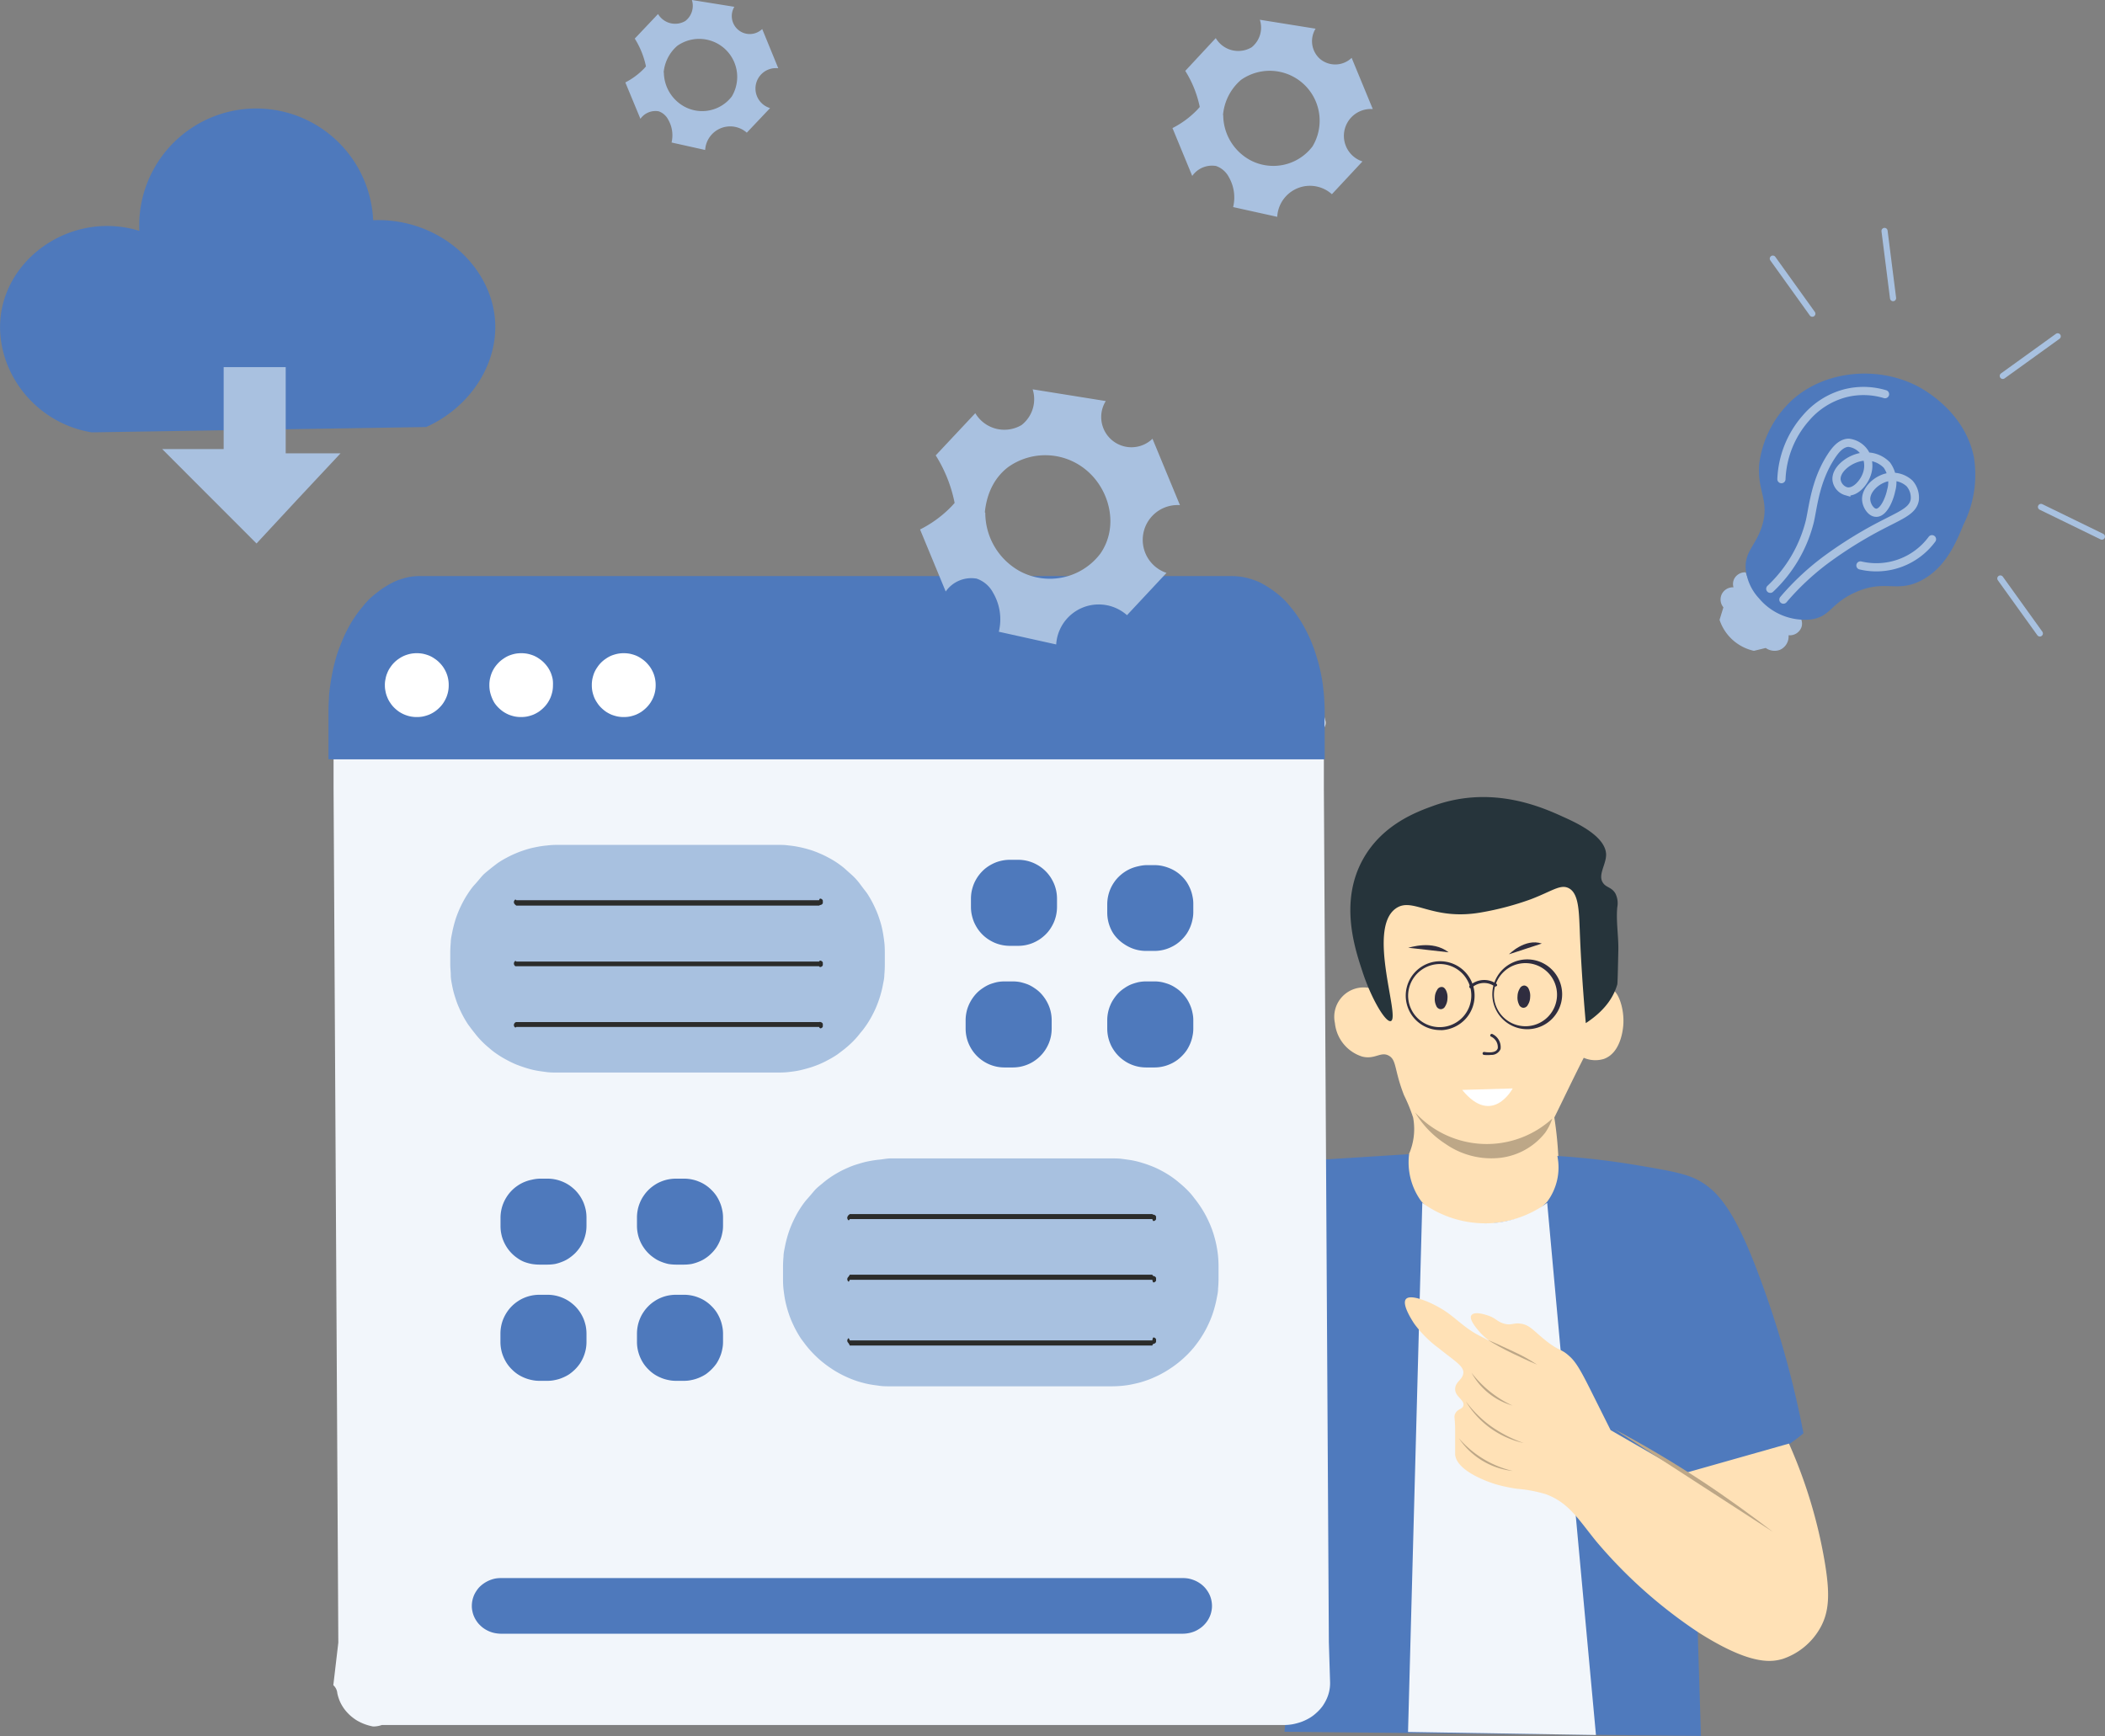 <svg xmlns="http://www.w3.org/2000/svg" viewBox="0 0 256.84 211.85"><rect x="0" y="0" width="256.84" height="211.85" fill="#808080" stroke="none"/><defs><style>.cls-1{fill:#ffe1b6;}.cls-2{fill:#4f7abd;}.cls-3{fill:#f2f6fb;}.cls-4{fill:#26343b;}.cls-5{fill:#1f3765;}.cls-6{fill:#bda787;}.cls-7{fill:#fff;}.cls-8{fill:#2f2d3f;}.cls-9{fill:#4e79bc;}.cls-10{fill:#a8c1e0;}.cls-11{fill:#2b2c2b;}.cls-12{fill:#a9c1e0;}.cls-13,.cls-14{fill:none;stroke-linecap:round;stroke-miterlimit:10;}.cls-13{stroke:#a9c1e0;}.cls-14{stroke:#a8c1e0;stroke-width:0.75px;}</style></defs><g id="Layer_2" data-name="Layer 2"><g id="new"><path class="cls-1" d="M189.65,136.37a44.42,44.42,0,0,1,.49,4.84,46.54,46.54,0,0,1-.12,6.57,11.54,11.54,0,0,1-8.43,5.45,11.1,11.1,0,0,1-10.28-5.08l.49-7.07a7.64,7.64,0,0,0,.62-4.71,20.32,20.32,0,0,0-1.11-2.72c-1.22-3.13-.88-4.29-1.86-4.83s-1.67.49-3.22.12a4.79,4.79,0,0,1-3.35-4.09,3.59,3.59,0,0,1,6-3.35l-1-12a29.53,29.53,0,0,1,24-2.35,24,24,0,0,1,2.35,9.42,48.85,48.85,0,0,1-.74,8.55,6.86,6.86,0,0,1,1.24-3.22c.33-.44,1-1.34,1.73-1.24,1,.14,1.68,2.37,1.62,4.09,0,.36-.14,3.64-2.36,4.46a3.54,3.54,0,0,1-2.48-.13C192,131.5,190.85,133.94,189.65,136.37Z"/><path class="cls-2" d="M171.93,140.84a8.06,8.06,0,0,0,1.36,5.57c3.53,4.83,11.77,2.35,12.14,2.23a6.7,6.7,0,0,0,3.35-2,7,7,0,0,0,1.24-5.58,95,95,0,0,1,9.67,1.12c3.87.65,5.81,1,7.31,1.73,2.61,1.33,4.77,3.8,8.05,12.89a118.42,118.42,0,0,1,5,18.1,19.29,19.29,0,0,1-13.51,4.58l1,32.35-50.81-.5c.58-6.74.92-14.12.87-22.06-.05-7.75-.47-15-1.11-21.56l-10.29-3a8.88,8.88,0,0,0,4-1.11c3.1-1.75,4.13-4.92,4.58-6.32,2.32-7.16-3.06-14.27-3.72-15.12Z"/><path class="cls-3" d="M173.54,146.78l-1.74,64.57,22.93.37q-3-32.46-5.95-64.94a12.92,12.92,0,0,1-6.82,2.48A13.07,13.07,0,0,1,173.54,146.78Z"/><path class="cls-4" d="M193.49,124.85c-.43-4.83-.64-8.69-.74-11.4-.1-2.36-.14-4.48-1.37-5.08-1-.49-2,.37-4.58,1.36a35.35,35.35,0,0,1-6.07,1.61c-6,1.06-8.34-1.94-10.41-.49-3.58,2.49.58,13.37-.62,13.75-.66.21-2.44-2.87-3.47-6.07-1-3-2.79-8.61.12-13.76,2.38-4.21,6.58-5.73,8.55-6.44,7.15-2.59,13.31.2,15.86,1.36,1.55.7,5.16,2.34,5.21,4.59,0,1.24-1.05,2.51-.37,3.47.4.57,1,.49,1.48,1.24a2.65,2.65,0,0,1,.25,1.73c-.16,1.73.16,3.47.13,5.21-.06,2.71-.09,4.06-.13,4.21C197,121.23,196.22,123.07,193.49,124.85Z"/><path class="cls-1" d="M218.28,176.16a60.25,60.25,0,0,1,4.33,14.25c.69,4,.64,6.32-.62,8.42a8.26,8.26,0,0,1-4.46,3.6c-1.54.47-4.15.67-10.28-3.22a58.69,58.69,0,0,1-12.52-11.16c-2.19-2.71-3.32-4.66-6.07-5.7a16.61,16.61,0,0,0-3.6-.68,20,20,0,0,1-2.6-.56c-.46-.14-4.69-1.48-4.91-3.59v-3c0-1.44-.18-1.62,0-2,.3-.64.89-.52,1-1,.17-.69-1-1.07-1-2s.95-1.15,1-2-1.13-1.48-3-3a13.85,13.85,0,0,1-3-3c-.26-.4-1.55-2.37-1-3s2.8.31,4,1c1.84,1,2.83,2.33,4.79,3.38.5.27.85.43,1,.53.93.5,1.73.87,2.18,1.09,2.86,1.32,5,2,5,2a21.73,21.73,0,0,1-3-1c-2-.82-3.66-1.49-5-3-.25-.29-1.32-1.5-1-2s1.43-.19,2,0c1,.32,1.11.75,2,1s1.13-.12,2,0c1.11.14,1.56.84,3,2,1.8,1.44,1.92,1,3,2,.9.8,1.61,2.21,3,5l2,4,9.08,5.23Z"/><path class="cls-5" d="M146.15,164.75l-.12-2c.72.17,1.47.34,2.23.5l1.86.37a9.9,9.9,0,0,1-1.37.62A8.5,8.5,0,0,1,146.15,164.75Z"/><path class="cls-6" d="M172.67,135.76a11.85,11.85,0,0,0,16.73.74,6.6,6.6,0,0,1-.87,1.73,8.19,8.19,0,0,1-5.95,3.1,9.77,9.77,0,0,1-6.19-1.73A11.7,11.7,0,0,1,172.67,135.76Z"/><path class="cls-6" d="M197,174.42c3.37,1.79,6.95,3.88,10.66,6.32,3.16,2.08,6,4.16,8.67,6.2"/><path class="cls-6" d="M178.85,171a14.15,14.15,0,0,0,3.14,3.09,16.2,16.2,0,0,0,3.92,2A10.94,10.94,0,0,1,178.85,171Z"/><path class="cls-6" d="M178,175.5a12.48,12.48,0,0,0,6.58,4A9.07,9.07,0,0,1,178,175.5Z"/><path class="cls-6" d="M179.55,167.52a13.67,13.67,0,0,0,2.26,2.3,13.08,13.08,0,0,0,2.74,1.7,8.32,8.32,0,0,1-5-4Z"/><path class="cls-6" d="M181.55,163.52c1,.4,2,.9,3.06,1.38s2,1,2.94,1.62c-1-.41-2.05-.91-3.05-1.39S182.51,164.11,181.55,163.52Z"/><path class="cls-7" d="M178.41,133l6.16-.18S182.08,137.52,178.41,133Z"/><path class="cls-8" d="M186,120.26a.66.66,0,0,1,.53.43,1.88,1.88,0,0,1,.17,1,1.79,1.79,0,0,1-.28.93.62.62,0,0,1-.56.36.63.63,0,0,1-.53-.42,1.93,1.93,0,0,1-.17-1,1.86,1.86,0,0,1,.28-.94A.64.64,0,0,1,186,120.26Z"/><path class="cls-8" d="M175.92,120.44c.21,0,.38.15.52.42a1.9,1.9,0,0,1,.17,1,1.86,1.86,0,0,1-.28.94.61.61,0,0,1-.56.35.63.63,0,0,1-.53-.42,1.88,1.88,0,0,1-.17-1,1.79,1.79,0,0,1,.28-.93A.61.61,0,0,1,175.92,120.44Z"/><path class="cls-8" d="M184.12,116.45s1.95-2,4-1.31Z"/><path class="cls-8" d="M171.82,115.65c.17,0,2.93-1,4.93.56Z"/><path class="cls-8" d="M181.94,128.73a4.67,4.67,0,0,1-.89,0,.19.19,0,0,1-.15-.22.18.18,0,0,1,.21-.14c.93.13,1.51,0,1.64-.46a1.42,1.42,0,0,0-.81-1.41.16.16,0,0,1-.09-.23.18.18,0,0,1,.24-.09,1.77,1.77,0,0,1,1,1.83A1.2,1.2,0,0,1,181.94,128.73Z"/><path class="cls-8" d="M186.51,125.59l-.33,0a4.26,4.26,0,1,1,.33,0Zm-4.23-4.16a3.85,3.85,0,1,0,3.81-3.9A3.85,3.85,0,0,0,182.28,121.43Z"/><path class="cls-8" d="M176.05,125.7a1.82,1.82,0,0,1-.33,0,4.2,4.2,0,1,1,3-1.26A4.28,4.28,0,0,1,176.05,125.7Zm-4.24-4.17a3.85,3.85,0,0,0,3.9,3.81,3.86,3.86,0,0,0,3.81-3.9,3.84,3.84,0,0,0-3.89-3.8A3.88,3.88,0,0,0,171.81,121.53Z"/><path class="cls-8" d="M182.48,120.38a.12.12,0,0,1-.1,0,2.21,2.21,0,0,0-2.81.16.18.18,0,0,1-.25,0,.19.19,0,0,1,0-.26,2.62,2.62,0,0,1,3.25-.24.19.19,0,0,1,.08.25C182.58,120.34,182.53,120.38,182.48,120.38Z"/><path class="cls-3" d="M162.29,205.32a4.64,4.64,0,0,1-.42,2,5.67,5.67,0,0,1-.51.89,5.12,5.12,0,0,1-.7.77,4.91,4.91,0,0,1-.85.65,6.36,6.36,0,0,1-1,.48,7.4,7.4,0,0,1-1.05.29,5.85,5.85,0,0,1-1.1.1H46.59a3.14,3.14,0,0,1-1.07.18,6.09,6.09,0,0,1-2-.75,5.82,5.82,0,0,1-.84-.64,5.65,5.65,0,0,1-.69-.77,5.16,5.16,0,0,1-.51-.88,5.41,5.41,0,0,1-.32-1,1.5,1.5,0,0,0-.49-1l.61-5.19L40.7,96.18v-7a1,1,0,0,1-.22-1,4.68,4.68,0,0,1,.31-1,5.2,5.2,0,0,1,.5-.89,5.59,5.59,0,0,1,.68-.78,5.7,5.7,0,0,1,1.77-1.12,6.05,6.05,0,0,1,1-.29,1.62,1.62,0,0,0,1.07-.5l15.42.58,5.44-.58h69l7.48.58h13.17a1,1,0,0,1,1.07-.36,6.05,6.05,0,0,1,1,.29,5.59,5.59,0,0,1,.95.47,4.65,4.65,0,0,1,.83.63,4.58,4.58,0,0,1,.69.77,5.16,5.16,0,0,1,.51.88,4.71,4.71,0,0,1,.32,1,1.08,1.08,0,0,1-.16,1v7.28l.61,104.28Z"/><path class="cls-9" d="M51.41,70.3H150.3a7.84,7.84,0,0,1,2.21.32q.54.16,1.08.39a10.58,10.58,0,0,1,1,.55c.34.21.67.44,1,.69a10.58,10.58,0,0,1,1,.84,10.21,10.21,0,0,1,.89,1,11.56,11.56,0,0,1,.83,1.09q.39.57.75,1.2c.23.41.45.85.66,1.3s.39.91.57,1.39.33,1,.47,1.46.27,1,.38,1.52.2,1,.27,1.57.13,1.07.16,1.6.06,1.08.06,1.62v5.82H40.08V86.8q0-.81.06-1.62c0-.54.09-1.07.16-1.6s.16-1,.27-1.57.23-1,.37-1.53.3-1,.48-1.46.37-.94.57-1.39.43-.88.66-1.3.49-.82.75-1.2a12.85,12.85,0,0,1,.83-1.08,10.34,10.34,0,0,1,.89-1,12.26,12.26,0,0,1,1-.83,8.21,8.21,0,0,1,1-.69,9.45,9.45,0,0,1,1-.55,7.8,7.8,0,0,1,1.08-.39,7,7,0,0,1,1.1-.24A8.29,8.29,0,0,1,51.41,70.3Z"/><path class="cls-7" d="M54.75,83.61a3.91,3.91,0,0,1-.07.76,3.83,3.83,0,0,1-.22.73,4.32,4.32,0,0,1-.36.67,3.49,3.49,0,0,1-.49.59,4,4,0,0,1-.59.49,3.91,3.91,0,0,1-.67.36,4.71,4.71,0,0,1-.73.22,3.91,3.91,0,0,1-.76.07,3.84,3.84,0,0,1-.76-.07,4,4,0,0,1-1.41-.58,4.65,4.65,0,0,1-.59-.49,3.44,3.44,0,0,1-.48-.59,3.11,3.11,0,0,1-.36-.67,3.22,3.22,0,0,1-.22-.73,3.27,3.27,0,0,1-.08-.76,3.22,3.22,0,0,1,.08-.76,3.15,3.15,0,0,1,.22-.74,3.11,3.11,0,0,1,.36-.67,3.72,3.72,0,0,1,1.07-1.07,3.75,3.75,0,0,1,.68-.37,4.4,4.4,0,0,1,.73-.22,3.84,3.84,0,0,1,.76-.07,3.91,3.91,0,0,1,.76.07,4.71,4.71,0,0,1,.73.22,3.36,3.36,0,0,1,.67.37,3.44,3.44,0,0,1,.59.48,3.94,3.94,0,0,1,.49.59,4.32,4.32,0,0,1,.36.67,3.71,3.71,0,0,1,.22.74A3.84,3.84,0,0,1,54.75,83.61Z"/><path class="cls-7" d="M67.47,83.61a3.91,3.91,0,0,1-.07.76,4.71,4.71,0,0,1-.22.73,4.32,4.32,0,0,1-.36.67,4,4,0,0,1-.49.59,4.65,4.65,0,0,1-.59.49,4.32,4.32,0,0,1-.67.36,4.71,4.71,0,0,1-.73.22,4,4,0,0,1-.77.07,3.91,3.91,0,0,1-.76-.07,4.71,4.71,0,0,1-.73-.22,4.32,4.32,0,0,1-.67-.36,4.65,4.65,0,0,1-.59-.49,4,4,0,0,1-.49-.59A4.32,4.32,0,0,1,60,85.1a4.71,4.71,0,0,1-.22-.73,3.91,3.91,0,0,1-.07-.76,3.84,3.84,0,0,1,.07-.76,4.52,4.52,0,0,1,.22-.74,4.32,4.32,0,0,1,.36-.67,4.65,4.65,0,0,1,.49-.59,3.87,3.87,0,0,1,.59-.48,3.66,3.66,0,0,1,.67-.37,4.71,4.71,0,0,1,.73-.22,3.91,3.91,0,0,1,.76-.07,4,4,0,0,1,.77.07,4.71,4.71,0,0,1,.73.22,3.66,3.66,0,0,1,.67.37,3.87,3.87,0,0,1,.59.48,4.65,4.65,0,0,1,.49.59,4.32,4.32,0,0,1,.36.67,4.52,4.52,0,0,1,.22.74A3.84,3.84,0,0,1,67.47,83.61Z"/><path class="cls-7" d="M80,83.61a3.91,3.91,0,0,1-.07.76,3.83,3.83,0,0,1-.22.73,4.32,4.32,0,0,1-.36.67,4,4,0,0,1-.49.59,4.65,4.65,0,0,1-.59.49,4.32,4.32,0,0,1-.67.36,4.71,4.71,0,0,1-.73.22,3.91,3.91,0,0,1-.76.07,3.84,3.84,0,0,1-.76-.07,4.83,4.83,0,0,1-.74-.22,4.32,4.32,0,0,1-.67-.36,4.65,4.65,0,0,1-.59-.49,3.44,3.44,0,0,1-.48-.59,3.66,3.66,0,0,1-.37-.67,4.71,4.71,0,0,1-.22-.73,3.91,3.91,0,0,1-.07-.76,3.84,3.84,0,0,1,.07-.76,4.52,4.52,0,0,1,.22-.74,3.66,3.66,0,0,1,.37-.67,3.72,3.72,0,0,1,1.07-1.07,3.66,3.66,0,0,1,.67-.37,4.83,4.83,0,0,1,.74-.22,3.84,3.84,0,0,1,.76-.07,3.91,3.91,0,0,1,.76.07,4.71,4.71,0,0,1,.73.22,3.66,3.66,0,0,1,.67.37,3.87,3.87,0,0,1,.59.48,4.65,4.65,0,0,1,.49.59,4.32,4.32,0,0,1,.36.67,3.71,3.71,0,0,1,.22.74A3.84,3.84,0,0,1,80,83.61Z"/><path class="cls-10" d="M67.94,103.1h27c.43,0,.85,0,1.28.07a10.8,10.8,0,0,1,1.27.19c.42.08.83.19,1.24.31s.81.27,1.21.44a12.12,12.12,0,0,1,1.15.55,11,11,0,0,1,1.1.66c.35.25.7.5,1,.78s.64.56.95.86.59.63.86,1,.52.68.76,1a12.47,12.47,0,0,1,.66,1.11c.2.38.38.77.55,1.17s.3.8.43,1.21.23.83.31,1.26.14.85.19,1.28.06.86.06,1.29v1.42q0,.64-.06,1.29c0,.43-.11.85-.19,1.28s-.19.84-.31,1.25-.27.82-.43,1.22-.35.79-.55,1.17a12.47,12.47,0,0,1-.66,1.11c-.24.35-.49.7-.76,1a11.3,11.3,0,0,1-.86,1,12.87,12.87,0,0,1-.95.87c-.33.27-.68.53-1,.77a11,11,0,0,1-1.1.66,12.2,12.2,0,0,1-1.15.56c-.4.16-.8.31-1.21.43s-.82.23-1.24.32-.84.14-1.27.19-.85.06-1.28.06h-27c-.43,0-.86,0-1.28-.06s-.85-.11-1.27-.19-.83-.19-1.24-.32-.81-.27-1.21-.43a12.2,12.2,0,0,1-1.15-.56,11,11,0,0,1-1.1-.66c-.36-.24-.7-.5-1-.77a11.13,11.13,0,0,1-.95-.87,11.3,11.3,0,0,1-.86-1c-.27-.33-.52-.68-.76-1a12.47,12.47,0,0,1-.66-1.11c-.2-.38-.38-.77-.55-1.17s-.3-.81-.43-1.22-.23-.83-.31-1.25S55,119.42,55,119s-.06-.86-.06-1.29v-1.42q0-.65.06-1.29c0-.43.11-.86.19-1.28s.19-.84.31-1.26.27-.82.43-1.21.35-.79.55-1.17a12.47,12.47,0,0,1,.66-1.11c.24-.36.49-.71.76-1s.56-.65.86-1,.62-.59.95-.86.67-.53,1-.78a11,11,0,0,1,1.1-.66,12.12,12.12,0,0,1,1.15-.55c.4-.17.8-.31,1.21-.44s.82-.23,1.24-.31a10.8,10.8,0,0,1,1.27-.19C67.08,103.13,67.51,103.1,67.94,103.1Z"/><path class="cls-11" d="M99.94,110.51H63a1,1,0,0,1-.21-.19.35.35,0,0,1-.09-.23.36.36,0,0,1,.09-.24c.05-.07.12-.12.21,0H99.94c.06-.2.12-.2.18-.19a.33.33,0,0,1,.16.07.36.36,0,0,1,.11.14.37.37,0,0,1,0,.18.33.33,0,0,1,0,.17.3.3,0,0,1-.11.14.33.33,0,0,1-.16.07A.58.58,0,0,0,99.94,110.51Z"/><path class="cls-11" d="M99.94,117.91H63a.2.2,0,0,1-.21-.09.37.37,0,0,1,0-.48c.05-.07.12-.12.21,0H99.94c.06-.12.12-.12.18-.11a.46.46,0,0,1,.16.07.36.36,0,0,1,.11.14.39.39,0,0,1,0,.18.33.33,0,0,1,0,.17.3.3,0,0,1-.11.14.33.33,0,0,1-.16.07A.16.16,0,0,1,99.94,117.91Z"/><path class="cls-11" d="M99.94,125.32H63c-.09.1-.16.06-.21,0a.33.33,0,0,1-.09-.23.36.36,0,0,1,.09-.24.3.3,0,0,1,.21-.13H99.94a.28.28,0,0,1,.18,0,.46.46,0,0,1,.16.07.36.36,0,0,1,.11.14.37.37,0,0,1,0,.18.35.35,0,0,1,0,.17.3.3,0,0,1-.11.14.33.33,0,0,1-.16.07C100.06,125.47,100,125.46,99.94,125.32Z"/><path class="cls-10" d="M108.66,141.36h27c.43,0,.86,0,1.28.06s.85.11,1.27.19a10.75,10.75,0,0,1,1.24.32c.41.12.81.27,1.21.43s.78.35,1.15.55.75.43,1.1.67a11,11,0,0,1,1,.77c.33.27.65.56.95.86s.59.63.86,1a13.63,13.63,0,0,1,1.42,2.15c.2.38.38.77.55,1.17a12.58,12.58,0,0,1,.43,1.22c.12.41.23.83.31,1.25s.15.85.19,1.28.06.86.06,1.29V156q0,.65-.06,1.29c0,.43-.11.86-.19,1.28s-.19.84-.31,1.25a12.58,12.58,0,0,1-.43,1.22c-.17.4-.35.79-.55,1.17a13.63,13.63,0,0,1-1.42,2.15c-.27.33-.56.65-.86.95a12.94,12.94,0,0,1-2,1.64c-.35.24-.72.46-1.1.67s-.76.38-1.15.55-.8.31-1.21.44-.82.22-1.24.31-.84.15-1.27.19-.85.06-1.28.06h-27c-.43,0-.86,0-1.28-.06s-.85-.11-1.27-.19-.83-.19-1.24-.31-.81-.27-1.21-.44-.78-.35-1.15-.55-.75-.43-1.1-.67a12.94,12.94,0,0,1-2-1.64c-.3-.3-.59-.62-.86-.95s-.52-.68-.76-1a12.47,12.47,0,0,1-.66-1.11c-.2-.38-.38-.77-.55-1.17a12.58,12.58,0,0,1-.43-1.22c-.12-.41-.23-.83-.31-1.25s-.14-.85-.19-1.28-.06-.86-.06-1.29v-1.42q0-.65.06-1.29c0-.43.11-.86.19-1.28s.19-.84.31-1.25a12.58,12.58,0,0,1,.43-1.22c.17-.4.35-.79.55-1.17a12.47,12.47,0,0,1,.66-1.11c.24-.36.49-.7.76-1s.56-.65.86-1,.62-.59.95-.86a11,11,0,0,1,1-.77c.35-.24.72-.46,1.1-.67s.76-.38,1.15-.55.8-.31,1.21-.43a10.75,10.75,0,0,1,1.24-.32c.42-.08.84-.15,1.27-.19S108.23,141.36,108.66,141.36Z"/><path class="cls-11" d="M140.6,148.76H103.68c-.09.21-.16.16-.21.09a.36.36,0,0,1,0-.48c0-.07.12-.11.21-.22H140.6a.24.24,0,0,0,.18.08.33.33,0,0,1,.16.07.3.3,0,0,1,.11.14.33.33,0,0,1,0,.17.39.39,0,0,1,0,.18.36.36,0,0,1-.11.14.46.46,0,0,1-.16.07C140.72,149,140.66,149,140.6,148.76Z"/><path class="cls-11" d="M140.6,156.17H103.68c-.09.29-.16.24-.21.17a.37.37,0,0,1,0-.48,1.1,1.1,0,0,0,.21-.31H140.6c.06.16.12.15.18.17a.33.33,0,0,1,.16.07.3.3,0,0,1,.11.14.33.33,0,0,1,0,.17.39.39,0,0,1,0,.18.36.36,0,0,1-.11.14.46.46,0,0,1-.16.07C140.72,156.5,140.66,156.5,140.6,156.17Z"/><path class="cls-11" d="M140.6,164.19H103.68a1.16,1.16,0,0,0-.21-.36.35.35,0,0,1-.09-.23.36.36,0,0,1,.09-.24c0-.07.12-.12.21.21H140.6c.06-.37.12-.37.18-.36a.46.46,0,0,1,.16.07.36.36,0,0,1,.11.14.37.37,0,0,1,0,.18.35.35,0,0,1,0,.17.36.36,0,0,1-.11.14.33.33,0,0,1-.16.07C140.72,164,140.66,164,140.6,164.19Z"/><path class="cls-9" d="M139.85,105.57h1a4.7,4.7,0,0,1,.92.09,5.38,5.38,0,0,1,.89.27,4.53,4.53,0,0,1,1.54,1,4.59,4.59,0,0,1,.6.72,5.34,5.34,0,0,1,.43.82,4.67,4.67,0,0,1,.27.9,4.05,4.05,0,0,1,.1.92v1a4.2,4.2,0,0,1-.1.93,4.79,4.79,0,0,1-.27.89,4.92,4.92,0,0,1-.43.82,4.59,4.59,0,0,1-.6.72,4.45,4.45,0,0,1-.71.59,5.06,5.06,0,0,1-.83.44,4.57,4.57,0,0,1-.89.27,4.7,4.7,0,0,1-.92.09h-1a4.88,4.88,0,0,1-.93-.09,4.57,4.57,0,0,1-.89-.27,5,5,0,0,1-.82-.44A4.71,4.71,0,0,1,135.9,114a4.32,4.32,0,0,1-.44-.82,4.79,4.79,0,0,1-.27-.89,4.88,4.88,0,0,1-.09-.93v-1a4.81,4.81,0,0,1,.36-1.82,4.64,4.64,0,0,1,.44-.82,4.52,4.52,0,0,1,.59-.72,5.14,5.14,0,0,1,.72-.59,5,5,0,0,1,.82-.44,5.38,5.38,0,0,1,.89-.27A4.88,4.88,0,0,1,139.85,105.57Z"/><path class="cls-9" d="M122.57,119.76h1a4.88,4.88,0,0,1,.93.09,7,7,0,0,1,.89.27,4.36,4.36,0,0,1,.82.45,4.46,4.46,0,0,1,.72.58,5.1,5.1,0,0,1,.59.73,5,5,0,0,1,.44.82,4.37,4.37,0,0,1,.27.89,4.7,4.7,0,0,1,.09.92v1a4.88,4.88,0,0,1-.09.93,4.57,4.57,0,0,1-.27.89,5,5,0,0,1-.44.82,4.71,4.71,0,0,1-1.31,1.31,4.32,4.32,0,0,1-.82.44,4.79,4.79,0,0,1-.89.27,4.88,4.88,0,0,1-.93.09h-1a4.88,4.88,0,0,1-.93-.09,4.79,4.79,0,0,1-.89-.27,4.64,4.64,0,0,1-.82-.44,4.71,4.71,0,0,1-1.31-1.31,5,5,0,0,1-.44-.82,4.57,4.57,0,0,1-.27-.89,4.88,4.88,0,0,1-.09-.93v-1a4.7,4.7,0,0,1,.09-.92,4.37,4.37,0,0,1,.27-.89,5,5,0,0,1,.44-.82,5.1,5.1,0,0,1,.59-.73,4.46,4.46,0,0,1,.72-.58,4.7,4.7,0,0,1,.82-.45,7,7,0,0,1,.89-.27A4.88,4.88,0,0,1,122.57,119.76Z"/><path class="cls-9" d="M139.85,119.76h1a4.7,4.7,0,0,1,.92.09,6.55,6.55,0,0,1,.89.27,4.44,4.44,0,0,1,.83.45,4.39,4.39,0,0,1,.71.58,5.17,5.17,0,0,1,.6.73,4.92,4.92,0,0,1,.43.82,4.37,4.37,0,0,1,.27.89,4.05,4.05,0,0,1,.1.92v1a4.2,4.2,0,0,1-.1.93,4.57,4.57,0,0,1-.27.89,4.92,4.92,0,0,1-.43.82,4.59,4.59,0,0,1-.6.72,4.45,4.45,0,0,1-.71.59,4.4,4.4,0,0,1-.83.44,4.57,4.57,0,0,1-.89.27,4.7,4.7,0,0,1-.92.09h-1a4.88,4.88,0,0,1-.93-.09,4.57,4.57,0,0,1-.89-.27,4.32,4.32,0,0,1-.82-.44,4.71,4.71,0,0,1-1.31-1.31,4.32,4.32,0,0,1-.44-.82,4.57,4.57,0,0,1-.27-.89,4.88,4.88,0,0,1-.09-.93v-1a4.7,4.7,0,0,1,.09-.92,4.37,4.37,0,0,1,.27-.89,4.32,4.32,0,0,1,.44-.82,5.1,5.1,0,0,1,.59-.73,4.46,4.46,0,0,1,.72-.58,4.36,4.36,0,0,1,.82-.45,6.55,6.55,0,0,1,.89-.27A4.88,4.88,0,0,1,139.85,119.76Z"/><path class="cls-9" d="M65.81,143.83h1a4.7,4.7,0,0,1,.92.09,4.85,4.85,0,0,1,1.72.71,5.63,5.63,0,0,1,.72.59,5.14,5.14,0,0,1,.59.72,5,5,0,0,1,.44.82,5.38,5.38,0,0,1,.27.89,4.81,4.81,0,0,1,.09.93v1a4.7,4.7,0,0,1-.09.92,5.11,5.11,0,0,1-.27.89,5,5,0,0,1-.44.82,5.14,5.14,0,0,1-.59.72,5.63,5.63,0,0,1-.72.59,3.89,3.89,0,0,1-.83.44,5.13,5.13,0,0,1-.89.28,5.62,5.62,0,0,1-.92.08h-1a5.84,5.84,0,0,1-.93-.08A5.73,5.73,0,0,1,64,154a3.82,3.82,0,0,1-.82-.44,4.71,4.71,0,0,1-1.31-1.31,5,5,0,0,1-.44-.82,4.37,4.37,0,0,1-.27-.89,4.7,4.7,0,0,1-.09-.92v-1a4.81,4.81,0,0,1,.09-.93,4.57,4.57,0,0,1,.27-.89,5,5,0,0,1,.44-.82,4.71,4.71,0,0,1,1.31-1.31,4.32,4.32,0,0,1,.82-.44,4.79,4.79,0,0,1,.89-.27A4.88,4.88,0,0,1,65.81,143.83Z"/><path class="cls-9" d="M82.47,143.83h1a4.7,4.7,0,0,1,.92.09,4.57,4.57,0,0,1,.89.27,4.4,4.4,0,0,1,.83.44,4.45,4.45,0,0,1,.71.59,4.59,4.59,0,0,1,.6.72,4.92,4.92,0,0,1,.43.82,4.57,4.57,0,0,1,.27.89,4.14,4.14,0,0,1,.1.93v1a4.05,4.05,0,0,1-.1.92,4.37,4.37,0,0,1-.27.89,4.92,4.92,0,0,1-.43.82,4.59,4.59,0,0,1-.6.72,4.45,4.45,0,0,1-.71.59,3.89,3.89,0,0,1-.83.44,5.41,5.41,0,0,1-.89.28,5.62,5.62,0,0,1-.92.08h-1a5.84,5.84,0,0,1-.93-.08,5.41,5.41,0,0,1-.89-.28,3.82,3.82,0,0,1-.82-.44,4.71,4.71,0,0,1-1.31-1.31,4.32,4.32,0,0,1-.44-.82,4.37,4.37,0,0,1-.27-.89,4.7,4.7,0,0,1-.09-.92v-1a4.81,4.81,0,0,1,.09-.93,4.57,4.57,0,0,1,.27-.89,4.32,4.32,0,0,1,.44-.82,4.71,4.71,0,0,1,1.31-1.31,4.32,4.32,0,0,1,.82-.44,4.57,4.57,0,0,1,.89-.27A4.88,4.88,0,0,1,82.47,143.83Z"/><path class="cls-9" d="M65.81,158h1a4.7,4.7,0,0,1,.92.09,4.85,4.85,0,0,1,1.72.71,5.63,5.63,0,0,1,.72.59,5.14,5.14,0,0,1,.59.72,5,5,0,0,1,.44.82,5.38,5.38,0,0,1,.27.89,4.88,4.88,0,0,1,.09.93v1a4.7,4.7,0,0,1-.09.92,4.85,4.85,0,0,1-.71,1.72,5.05,5.05,0,0,1-.59.71,5.73,5.73,0,0,1-.72.6,5,5,0,0,1-.83.43,4.37,4.37,0,0,1-.89.27,4.05,4.05,0,0,1-.92.1h-1a4.2,4.2,0,0,1-.93-.1,4.79,4.79,0,0,1-.89-.27,4.92,4.92,0,0,1-.82-.43,4.59,4.59,0,0,1-.72-.6,4.45,4.45,0,0,1-.59-.71,5.06,5.06,0,0,1-.44-.83,4.37,4.37,0,0,1-.27-.89,4.7,4.7,0,0,1-.09-.92v-1a4.88,4.88,0,0,1,.09-.93,4.57,4.57,0,0,1,.27-.89,5,5,0,0,1,.44-.82,4.71,4.71,0,0,1,1.31-1.31,4.32,4.32,0,0,1,.82-.44,4.79,4.79,0,0,1,.89-.27A4.88,4.88,0,0,1,65.81,158Z"/><path class="cls-9" d="M82.47,158h1a4.7,4.7,0,0,1,.92.09,4.57,4.57,0,0,1,.89.27,4.4,4.4,0,0,1,.83.44,4.45,4.45,0,0,1,.71.59,4.59,4.59,0,0,1,.6.72,4.92,4.92,0,0,1,.43.82,4.57,4.57,0,0,1,.27.89,4.2,4.2,0,0,1,.1.93v1a4.05,4.05,0,0,1-.1.92,4.37,4.37,0,0,1-.27.89,5,5,0,0,1-.43.83,5.55,5.55,0,0,1-1.31,1.31,5,5,0,0,1-.83.43,4.57,4.57,0,0,1-.89.27,4.05,4.05,0,0,1-.92.1h-1a4.2,4.2,0,0,1-.93-.1,4.57,4.57,0,0,1-.89-.27,4.92,4.92,0,0,1-.82-.43,4.59,4.59,0,0,1-.72-.6,4.45,4.45,0,0,1-.59-.71,4.85,4.85,0,0,1-.71-1.72,4.7,4.7,0,0,1-.09-.92v-1a4.88,4.88,0,0,1,.09-.93,4.57,4.57,0,0,1,.27-.89,4.32,4.32,0,0,1,.44-.82,4.71,4.71,0,0,1,1.31-1.31,4.32,4.32,0,0,1,.82-.44,4.57,4.57,0,0,1,.89-.27A4.88,4.88,0,0,1,82.47,158Z"/><path class="cls-9" d="M61.11,192.57h83.22a3.85,3.85,0,0,1,.69.06,3.71,3.71,0,0,1,.67.2,3.18,3.18,0,0,1,.61.31,3.24,3.24,0,0,1,.54.42,3.11,3.11,0,0,1,.44.52,3.33,3.33,0,0,1,.33.58,3.39,3.39,0,0,1,.27,1.3,2.9,2.9,0,0,1-.07.66,3,3,0,0,1-.2.64,3.42,3.42,0,0,1-.33.59,3.5,3.5,0,0,1-.44.51,2.79,2.79,0,0,1-.54.42,3.21,3.21,0,0,1-.61.32,3.69,3.69,0,0,1-.67.19,3.84,3.84,0,0,1-.69.07H61.11a4,4,0,0,1-.69-.07,3.58,3.58,0,0,1-.66-.19,3.64,3.64,0,0,1-.62-.32,3.06,3.06,0,0,1-.53-.42,3,3,0,0,1-.44-.51,3.42,3.42,0,0,1-.33-.59,3,3,0,0,1-.2-.64,2.9,2.9,0,0,1-.07-.66,3.39,3.39,0,0,1,.27-1.3,3.33,3.33,0,0,1,.33-.58,2.7,2.7,0,0,1,.44-.52,3.8,3.8,0,0,1,1.81-.93A4,4,0,0,1,61.11,192.57Z"/><path class="cls-9" d="M123.22,104.92h1a4.88,4.88,0,0,1,.93.09,4.79,4.79,0,0,1,.89.27,5,5,0,0,1,.82.44,4.71,4.71,0,0,1,1.31,1.31,5.4,5.4,0,0,1,.44.82,4.79,4.79,0,0,1,.27.89,4.88,4.88,0,0,1,.09.93v1a4.81,4.81,0,0,1-.36,1.82,5.4,5.4,0,0,1-.44.82,4.52,4.52,0,0,1-.59.72,5.14,5.14,0,0,1-.72.59,5,5,0,0,1-.82.44,4.79,4.79,0,0,1-.89.27,4.88,4.88,0,0,1-.93.09h-1a4.81,4.81,0,0,1-1.82-.36,5.4,5.4,0,0,1-.82-.44,4.71,4.71,0,0,1-1.31-1.31,5.4,5.4,0,0,1-.44-.82,5.5,5.5,0,0,1-.27-.9,4.7,4.7,0,0,1-.09-.92v-1a4.88,4.88,0,0,1,.09-.93,5.69,5.69,0,0,1,.27-.89,5.4,5.4,0,0,1,.44-.82,5.14,5.14,0,0,1,.59-.72,4.52,4.52,0,0,1,.72-.59,5.4,5.4,0,0,1,.82-.44,4.81,4.81,0,0,1,1.82-.36Z"/><path class="cls-9" d="M11.19,52.76,52,52.11c5.4-2.43,8.75-7.69,8.41-12.94-.44-6.74-6.89-12.61-14.88-12.3A14.27,14.27,0,0,0,17,28.17C9.32,25.81,1.48,30.78.19,37.87-1,44.51,3.78,51.54,11.19,52.76Z"/><path class="cls-12" d="M27.29,44.8v10h-7.5L31.3,66.32q5.11-5.53,10.25-11H34.86V44.8Z"/><path class="cls-12" d="M81,8.85,79.08,7.79c-.15.19-.32.38-.5.58a8.77,8.77,0,0,1-2.28,1.69l1.84,4.44a2.25,2.25,0,0,1,2.22-.92,2.08,2.08,0,0,1,1.16,1,3.82,3.82,0,0,1,.42,2.81l4.1.91a3.06,3.06,0,0,1,5.08-2.11l2.84-3a2.49,2.49,0,0,1,1-4.86L93,3.54a2.19,2.19,0,0,1-2.93.1A2.2,2.2,0,0,1,89.6.83L84.42,0a2.34,2.34,0,0,1-.8,2.56,2.43,2.43,0,0,1-3.33-.85l-2.84,3a10.27,10.27,0,0,1,1.32,3.18,9.62,9.62,0,0,1,.2,1.4l2,.3a4.85,4.85,0,0,1,1.67-4,4.64,4.64,0,0,1,6.65,6.18A4.55,4.55,0,0,1,83.49,13,4.81,4.81,0,0,1,81,8.85Z"/><path class="cls-12" d="M149.25,14.05l-2.53-1.4c-.2.25-.42.51-.66.77a11.32,11.32,0,0,1-3,2.21l2.41,5.84a2.94,2.94,0,0,1,2.92-1.21,2.81,2.81,0,0,1,1.53,1.32,5,5,0,0,1,.54,3.69l5.38,1.19a4,4,0,0,1,6.67-2.76l3.73-4a3.28,3.28,0,0,1,1.26-6.39l-2.58-6.25a2.89,2.89,0,0,1-3.86.13,2.89,2.89,0,0,1-.54-3.69l-6.8-1.09a3.09,3.09,0,0,1-1,3.36,3.19,3.19,0,0,1-4.38-1.12l-3.72,4a13.32,13.32,0,0,1,1.72,4.18,13.53,13.53,0,0,1,.28,1.84l2.6.39a6.37,6.37,0,0,1,2.2-5.31,6.09,6.09,0,0,1,8.73,8.11,6,6,0,0,1-7.61,1.68A6.29,6.29,0,0,1,149.25,14.05Z"/><path class="cls-12" d="M120.22,62.56,117,60.75c-.26.33-.55.66-.86,1a14.18,14.18,0,0,1-3.88,2.86l3.13,7.57a3.81,3.81,0,0,1,3.78-1.57,3.59,3.59,0,0,1,2,1.72,6.41,6.41,0,0,1,.7,4.76l7,1.55a5.2,5.2,0,0,1,8.64-3.57l4.82-5.16a4.25,4.25,0,0,1,1.64-8.27l-3.35-8.1a3.69,3.69,0,0,1-5.7-4.6L126,47.51a4,4,0,0,1-1.36,4.36A4.12,4.12,0,0,1,119,50.42l-4.83,5.15A17.1,17.1,0,0,1,116.4,61a16.34,16.34,0,0,1,.36,2.39l3.37.5c0-.31-.31-4.43,2.85-6.87a7.8,7.8,0,0,1,9.66.43c2.76,2.36,3.9,6.78,1.64,10.08a7.73,7.73,0,0,1-9.85,2.17A8.15,8.15,0,0,1,120.22,62.56Z"/><path class="cls-12" d="M213,69.84a1.5,1.5,0,0,0-1.39.77,1.43,1.43,0,0,0-.1,1.06,1.51,1.51,0,0,0-1.4.78,1.49,1.49,0,0,0,.17,1.66l-.47,1.53A5.71,5.71,0,0,0,214,79.42l1.44-.35a1.88,1.88,0,0,0,1.71.24,1.78,1.78,0,0,0,1.08-1.79,1.52,1.52,0,0,0,1.58-1,1.44,1.44,0,0,0-.35-1.43,7.86,7.86,0,0,1-3.51-1.33A8,8,0,0,1,213,69.84Z"/><path class="cls-9" d="M213,69.42c-.13-2.17,1.26-2.85,2-5.26.95-3.1-.64-4.23-.35-7.55a12.84,12.84,0,0,1,4-7.78c4-3.62,10.35-4.21,15.2-1.76.65.33,5.89,3.07,7,8.76A13.55,13.55,0,0,1,239.58,64c-.9,2.19-2.19,5.31-5.19,6.85s-4.39-.22-8.07,1.46c-3,1.36-2.94,2.93-5.35,3.28A7.3,7.3,0,0,1,214.61,73,6.13,6.13,0,0,1,213,69.42Z"/><path class="cls-13" d="M230,48.1A9.1,9.1,0,0,0,225.1,48a9.47,9.47,0,0,0-4.74,3,12,12,0,0,0-3,7.47"/><path class="cls-13" d="M216,71.85a16.88,16.88,0,0,0,4.84-8.29c.41-1.87.68-4.92,2.57-7.84.52-.8,1.2-1.66,2.14-1.69a2.69,2.69,0,0,1,2,1.26,3.07,3.07,0,0,1,.25,2.51c-.35,1.11-1.46,2.38-2.52,2.15a1.67,1.67,0,0,1-1.19-1.35c-.16-1.27,1.51-2.61,3.08-2.85a3.47,3.47,0,0,1,3.05,1,3.58,3.58,0,0,1,.53,3.1c-.22,1.09-.94,2.75-1.83,2.72-.58,0-1.08-.74-1.19-1.36-.23-1.16.86-2.27,1.82-2.71A3.06,3.06,0,0,1,233,59a2.62,2.62,0,0,1,.63,2c-.27,1.62-2.29,2-6.1,4.21a50.19,50.19,0,0,0-4.93,3.24,31.73,31.73,0,0,0-5,4.72"/><path class="cls-13" d="M227,69a8.44,8.44,0,0,0,8.73-3.2"/><line class="cls-14" x1="221.13" y1="38.28" x2="216.31" y2="31.56"/><line class="cls-14" x1="230.98" y1="36.38" x2="229.94" y2="28.18"/><line class="cls-14" x1="244.07" y1="70.59" x2="248.89" y2="77.3"/><line class="cls-14" x1="249.03" y1="61.86" x2="256.46" y2="65.48"/><line class="cls-14" x1="244.37" y1="45.87" x2="251.07" y2="41.04"/></g></g></svg>